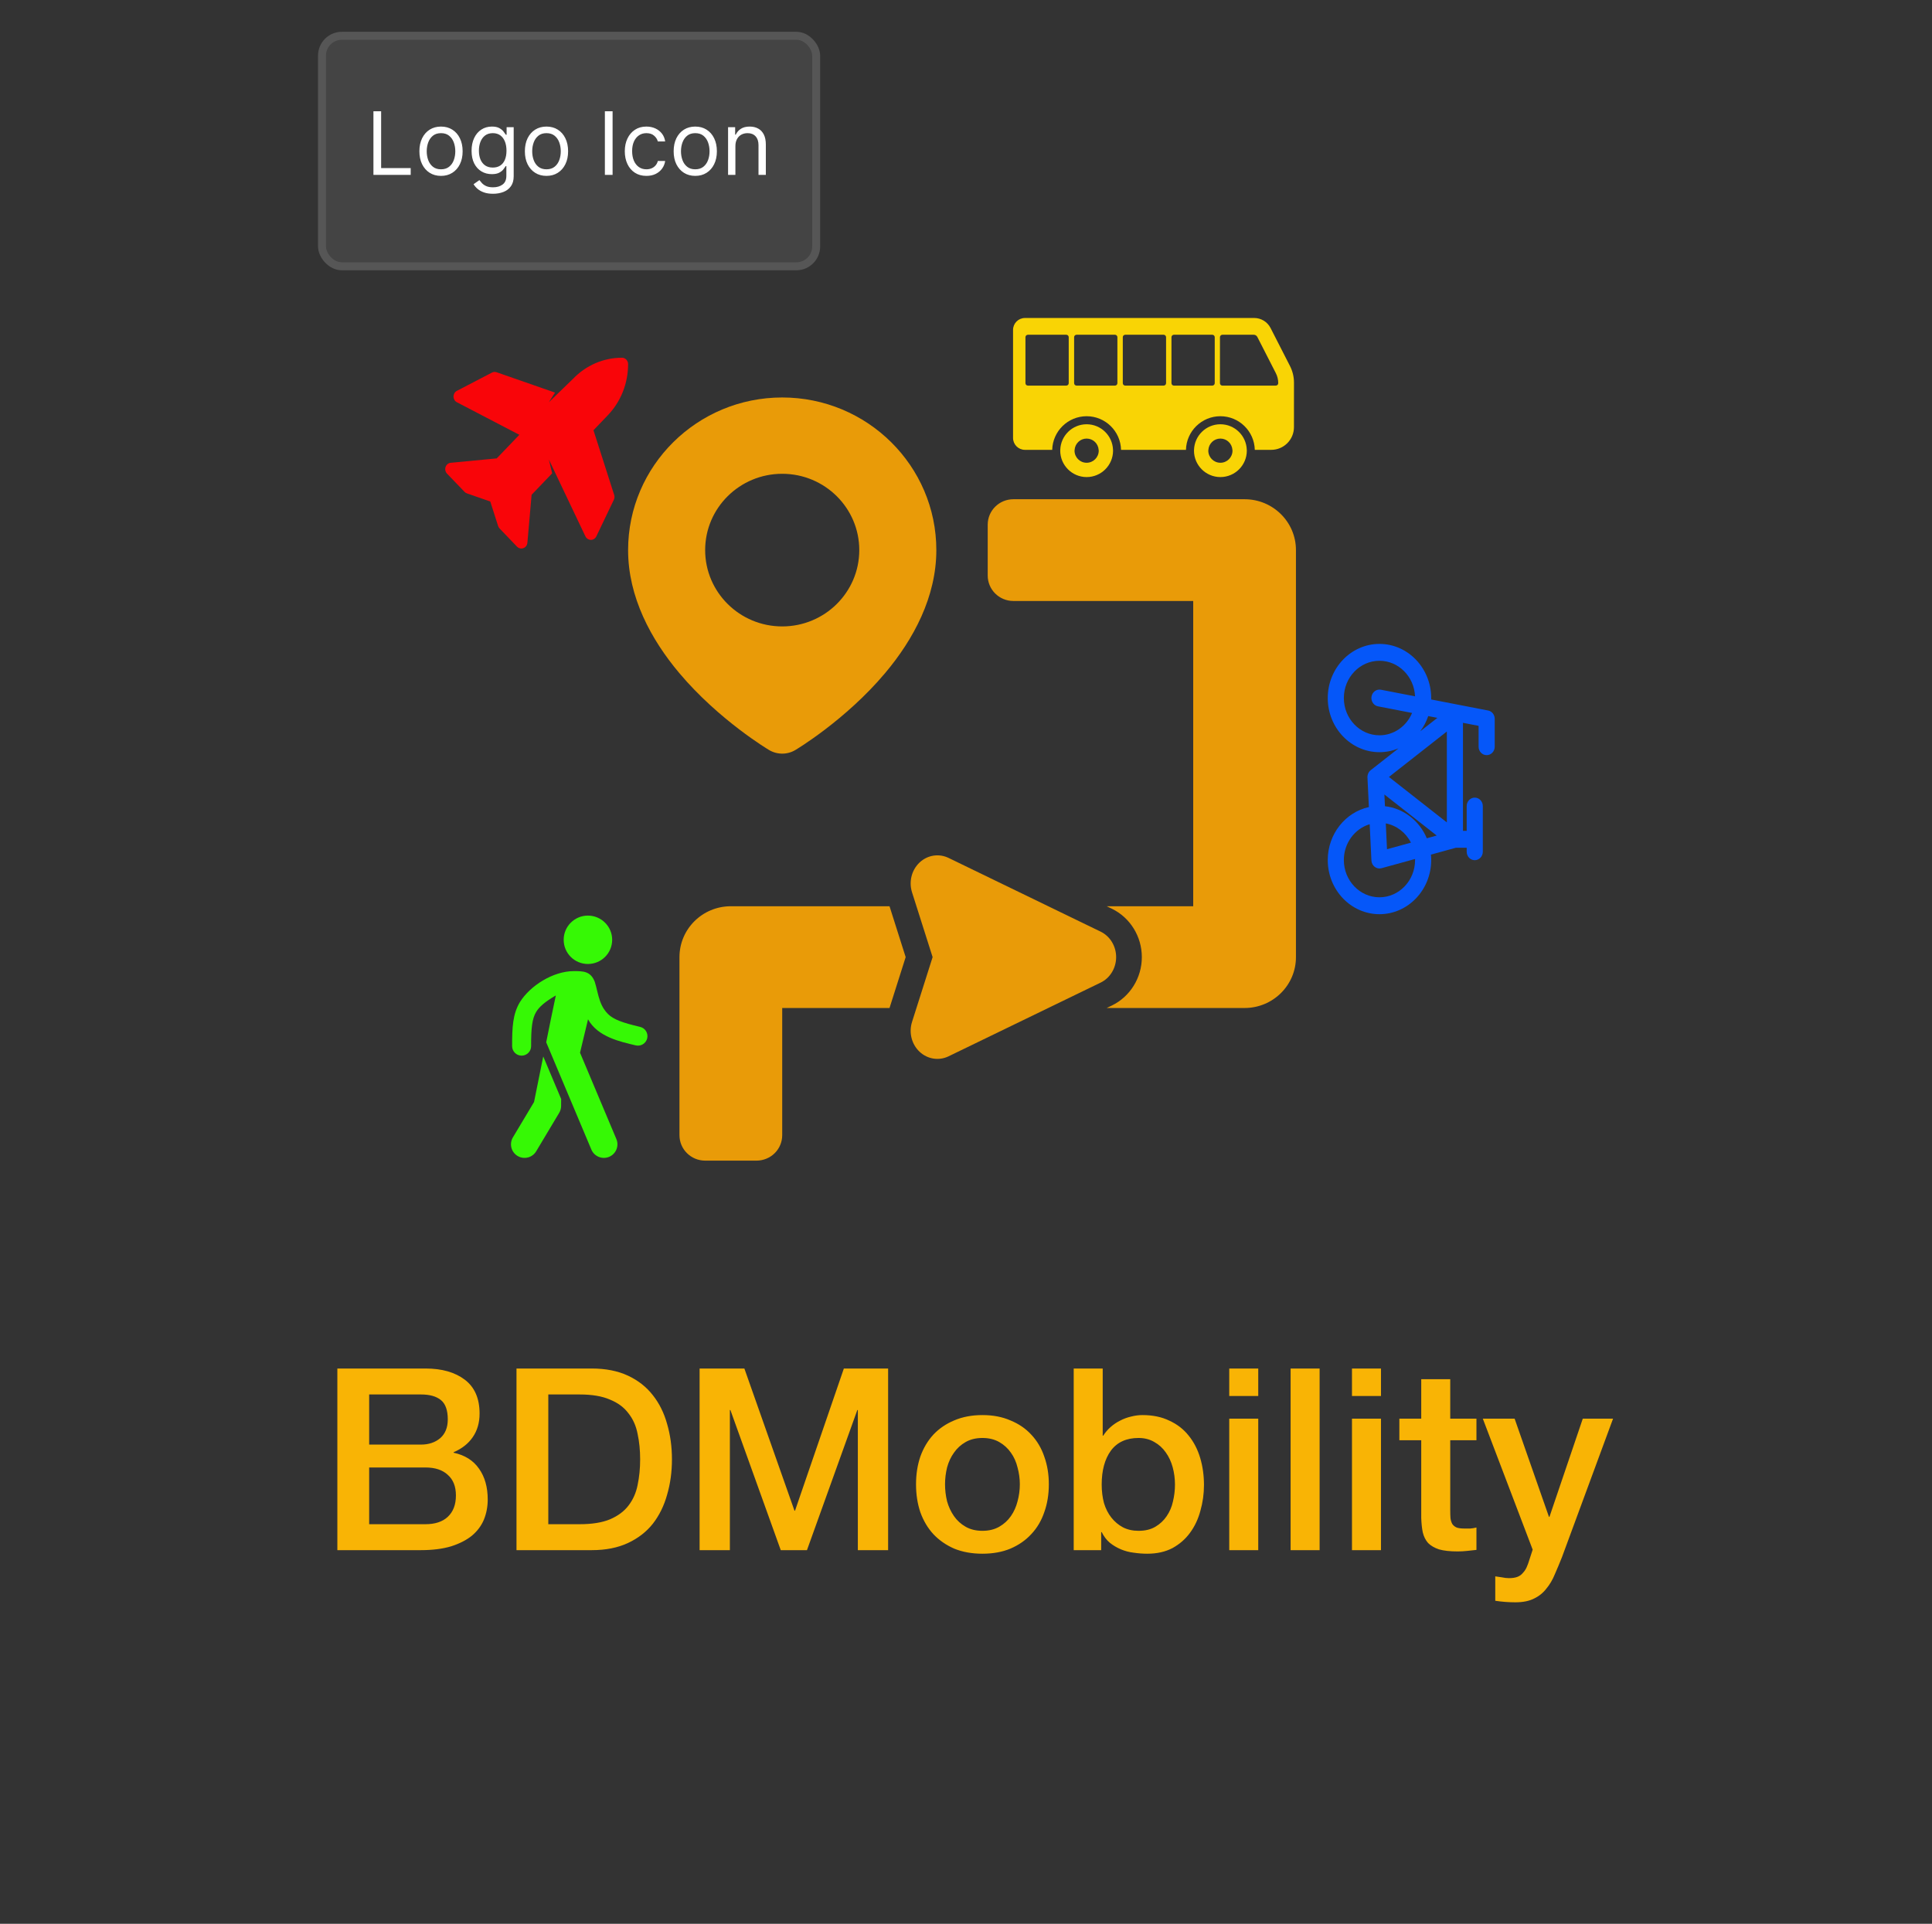<svg width="243" height="242" viewBox="0 0 243 242" fill="none" xmlns="http://www.w3.org/2000/svg">
    <rect x="0" y="0" width="243" height="242" fill="#333333" stroke="none"/>
    <path d="M46.432 181.72H52.96C53.92 181.72 54.72 181.453 55.36 180.92C56 180.365 56.32 179.576 56.32 178.552C56.32 177.4 56.032 176.589 55.456 176.12C54.88 175.651 54.048 175.416 52.96 175.416H46.432V181.72ZM42.432 172.152H53.536C55.584 172.152 57.227 172.621 58.464 173.56C59.701 174.499 60.32 175.917 60.32 177.816C60.32 178.968 60.032 179.96 59.456 180.792C58.901 181.603 58.101 182.232 57.056 182.68V182.744C58.464 183.043 59.531 183.715 60.256 184.76C60.981 185.784 61.344 187.075 61.344 188.632C61.344 189.528 61.184 190.371 60.864 191.16C60.544 191.928 60.043 192.6 59.36 193.176C58.677 193.731 57.803 194.179 56.736 194.52C55.669 194.84 54.4 195 52.928 195H42.432V172.152ZM46.432 191.736H53.504C54.72 191.736 55.659 191.427 56.32 190.808C57.003 190.168 57.344 189.272 57.344 188.12C57.344 186.989 57.003 186.125 56.32 185.528C55.659 184.909 54.72 184.6 53.504 184.6H46.432V191.736ZM64.963 172.152H74.435C76.185 172.152 77.699 172.451 78.979 173.048C80.259 173.645 81.305 174.467 82.115 175.512C82.926 176.536 83.523 177.741 83.907 179.128C84.313 180.515 84.515 181.997 84.515 183.576C84.515 185.155 84.313 186.637 83.907 188.024C83.523 189.411 82.926 190.627 82.115 191.672C81.305 192.696 80.259 193.507 78.979 194.104C77.699 194.701 76.185 195 74.435 195H64.963V172.152ZM68.963 191.736H72.899C74.457 191.736 75.726 191.533 76.707 191.128C77.71 190.701 78.489 190.125 79.043 189.4C79.619 188.653 80.003 187.789 80.195 186.808C80.409 185.805 80.515 184.728 80.515 183.576C80.515 182.424 80.409 181.357 80.195 180.376C80.003 179.373 79.619 178.509 79.043 177.784C78.489 177.037 77.71 176.461 76.707 176.056C75.726 175.629 74.457 175.416 72.899 175.416H68.963V191.736ZM87.993 172.152H93.625L99.929 190.04H99.993L106.137 172.152H111.705V195H107.897V177.368H107.833L101.497 195H98.201L91.865 177.368H91.801V195H87.993V172.152ZM123.567 195.448C122.244 195.448 121.06 195.235 120.015 194.808C118.991 194.36 118.116 193.752 117.391 192.984C116.687 192.216 116.143 191.299 115.759 190.232C115.396 189.165 115.215 187.992 115.215 186.712C115.215 185.453 115.396 184.291 115.759 183.224C116.143 182.157 116.687 181.24 117.391 180.472C118.116 179.704 118.991 179.107 120.015 178.68C121.06 178.232 122.244 178.008 123.567 178.008C124.889 178.008 126.063 178.232 127.087 178.68C128.132 179.107 129.007 179.704 129.711 180.472C130.436 181.24 130.98 182.157 131.343 183.224C131.727 184.291 131.919 185.453 131.919 186.712C131.919 187.992 131.727 189.165 131.343 190.232C130.98 191.299 130.436 192.216 129.711 192.984C129.007 193.752 128.132 194.36 127.087 194.808C126.063 195.235 124.889 195.448 123.567 195.448ZM123.567 192.568C124.377 192.568 125.081 192.397 125.679 192.056C126.276 191.715 126.767 191.267 127.151 190.712C127.535 190.157 127.812 189.539 127.983 188.856C128.175 188.152 128.271 187.437 128.271 186.712C128.271 186.008 128.175 185.304 127.983 184.6C127.812 183.896 127.535 183.277 127.151 182.744C126.767 182.189 126.276 181.741 125.679 181.4C125.081 181.059 124.377 180.888 123.567 180.888C122.756 180.888 122.052 181.059 121.455 181.4C120.857 181.741 120.367 182.189 119.983 182.744C119.599 183.277 119.311 183.896 119.119 184.6C118.948 185.304 118.863 186.008 118.863 186.712C118.863 187.437 118.948 188.152 119.119 188.856C119.311 189.539 119.599 190.157 119.983 190.712C120.367 191.267 120.857 191.715 121.455 192.056C122.052 192.397 122.756 192.568 123.567 192.568ZM135.047 172.152H138.695V180.6H138.759C139.015 180.195 139.325 179.832 139.687 179.512C140.05 179.192 140.445 178.925 140.871 178.712C141.319 178.477 141.778 178.307 142.247 178.2C142.738 178.072 143.218 178.008 143.687 178.008C144.989 178.008 146.119 178.243 147.079 178.712C148.061 179.16 148.871 179.789 149.511 180.6C150.151 181.389 150.631 182.317 150.951 183.384C151.271 184.451 151.431 185.592 151.431 186.808C151.431 187.917 151.282 188.995 150.983 190.04C150.706 191.085 150.269 192.013 149.671 192.824C149.095 193.613 148.359 194.253 147.463 194.744C146.567 195.213 145.511 195.448 144.295 195.448C143.741 195.448 143.175 195.405 142.599 195.32C142.045 195.256 141.511 195.117 140.999 194.904C140.487 194.691 140.018 194.413 139.591 194.072C139.186 193.731 138.845 193.283 138.567 192.728H138.503V195H135.047V172.152ZM147.783 186.744C147.783 185.997 147.687 185.272 147.495 184.568C147.303 183.864 147.015 183.245 146.631 182.712C146.247 182.157 145.767 181.72 145.191 181.4C144.615 181.059 143.954 180.888 143.207 180.888C141.671 180.888 140.509 181.421 139.719 182.488C138.951 183.555 138.567 184.973 138.567 186.744C138.567 187.576 138.663 188.355 138.855 189.08C139.069 189.784 139.378 190.392 139.783 190.904C140.189 191.416 140.669 191.821 141.223 192.12C141.799 192.419 142.461 192.568 143.207 192.568C144.039 192.568 144.743 192.397 145.319 192.056C145.895 191.715 146.365 191.277 146.727 190.744C147.111 190.189 147.378 189.571 147.527 188.888C147.698 188.184 147.783 187.469 147.783 186.744ZM154.61 172.152H158.258V175.608H154.61V172.152ZM154.61 178.456H158.258V195H154.61V178.456ZM162.329 172.152H165.977V195H162.329V172.152ZM170.047 172.152H173.695V175.608H170.047V172.152ZM170.047 178.456H173.695V195H170.047V178.456ZM176.006 178.456H178.758V173.496H182.406V178.456H185.702V181.176H182.406V190.008C182.406 190.392 182.417 190.723 182.438 191C182.481 191.277 182.555 191.512 182.662 191.704C182.79 191.896 182.971 192.045 183.206 192.152C183.441 192.237 183.761 192.28 184.166 192.28C184.422 192.28 184.678 192.28 184.934 192.28C185.19 192.259 185.446 192.216 185.702 192.152V194.968C185.297 195.011 184.902 195.053 184.518 195.096C184.134 195.139 183.739 195.16 183.334 195.16C182.374 195.16 181.595 195.075 180.998 194.904C180.422 194.712 179.963 194.445 179.622 194.104C179.302 193.741 179.078 193.293 178.95 192.76C178.843 192.227 178.779 191.619 178.758 190.936V181.176H176.006V178.456ZM186.502 178.456H190.502L194.822 190.808H194.886L199.078 178.456H202.886L196.454 195.896C196.156 196.643 195.857 197.357 195.558 198.04C195.281 198.723 194.929 199.32 194.502 199.832C194.097 200.365 193.585 200.781 192.966 201.08C192.348 201.4 191.558 201.56 190.598 201.56C189.745 201.56 188.902 201.496 188.07 201.368V198.296C188.369 198.339 188.657 198.381 188.934 198.424C189.212 198.488 189.5 198.52 189.798 198.52C190.225 198.52 190.577 198.467 190.854 198.36C191.132 198.253 191.356 198.093 191.526 197.88C191.718 197.688 191.878 197.453 192.006 197.176C192.134 196.899 192.252 196.579 192.358 196.216L192.774 194.936L186.502 178.456Z" fill="#F9B405"/>
    <path fill-rule="evenodd" clip-rule="evenodd" d="M111.881 114H91.923C88.353 114 85.461 116.864 85.461 120.4V142.8C85.461 144.568 86.907 146 88.692 146H95.153C96.01 146 96.834 145.664 97.439 145.064C98.045 144.464 98.384 143.648 98.384 142.8V126.8H111.881L113.912 120.4L111.881 114ZM114.712 112.248C114.288 110.912 114.66 109.44 115.661 108.496C116.659 107.56 118.092 107.332 119.312 107.924C124.982 110.668 132.885 114.5 138.43 117.192C139.621 117.768 140.384 119.02 140.384 120.4C140.384 121.78 139.621 123.032 138.43 123.608C132.881 126.3 124.982 130.128 119.312 132.876C118.092 133.468 116.659 133.24 115.661 132.304C114.66 131.364 114.288 129.892 114.712 128.552C115.996 124.512 117.301 120.4 117.301 120.4C117.301 120.4 115.996 116.292 114.712 112.248ZM139.194 114L139.852 114.316C142.121 115.416 143.616 117.776 143.616 120.4C143.616 123.024 142.121 125.384 139.852 126.484L139.194 126.8H156.538C160.108 126.8 163 123.936 163 120.4V69.2C163 65.664 160.108 62.8 156.538 62.8H127.462C125.676 62.8 124.231 64.232 124.231 66V72.4C124.231 74.168 125.676 75.6 127.462 75.6H150.077V114L139.194 114ZM98.385 50C87.686 50 79 58.604 79 69.2C79 75.084 81.867 80.424 85.437 84.665C90.453 90.624 96.725 94.344 96.725 94.344C97.747 94.956 99.027 94.956 100.044 94.344C100.044 94.344 106.32 90.624 111.332 84.665C114.898 80.428 117.769 75.088 117.769 69.2C117.769 58.604 109.083 50 98.385 50ZM98.385 59.6C93.034 59.6 88.692 63.9 88.692 69.2C88.692 74.5 93.034 78.8 98.385 78.8C103.736 78.8 108.077 74.5 108.077 69.2C108.077 63.9 103.736 59.6 98.385 59.6Z" fill="#F9A405" fill-opacity="0.92"/>
    <path d="M74.645 54.12L76.439 52.248C78.088 50.528 79 48.232 79 45.8C79 45.36 78.655 45 78.233 45C75.903 45 73.702 45.952 72.054 47.672L69.032 50.6L69.808 49.386L62.454 46.824C62.263 46.76 62.048 46.776 61.872 46.872L57.463 49.168C57.203 49.304 57.042 49.576 57.042 49.88C57.042 50.184 57.203 50.464 57.463 50.6L65.322 54.696L62.477 57.664L56.697 58.216C56.398 58.24 56.145 58.448 56.045 58.736C55.945 59.032 56.014 59.36 56.221 59.576L58.429 61.872C58.506 61.96 58.613 62.024 58.728 62.064L61.665 63.088L62.646 66.152C62.684 66.272 62.746 66.384 62.83 66.472L65.03 68.768C65.176 68.92 65.375 69 65.575 69C65.659 69 65.751 68.984 65.835 68.952C66.111 68.848 66.311 68.584 66.334 68.272L66.863 62.24L69.45 59.541L69.032 57.8L73.632 67.472C73.763 67.744 74.031 67.912 74.323 67.912C74.614 67.912 74.874 67.744 75.005 67.472L77.205 62.872C77.297 62.688 77.312 62.464 77.251 62.264L74.645 54.12Z" fill="#F90509"/>
    <path d="M162.248 46.039L159.806 41.26C159.411 40.487 158.616 40 157.747 40L128.917 40.002C128.089 40.002 127.418 40.672 127.418 41.5V55.09C127.418 55.918 128.089 56.588 128.917 56.588H132.343C132.4 54.247 134.318 52.358 136.672 52.358C139.027 52.358 140.946 54.247 141.001 56.588H149.166C149.223 54.247 151.14 52.358 153.495 52.358C155.849 52.358 157.768 54.247 157.824 56.588H159.892C161.469 56.588 162.749 55.31 162.749 53.732L162.752 48.129C162.752 47.403 162.579 46.687 162.248 46.039ZM134.42 48.202C134.42 48.37 134.282 48.508 134.113 48.508H129.284C129.115 48.508 128.977 48.37 128.977 48.202V42.416C128.977 42.247 129.115 42.109 129.284 42.109H134.113C134.282 42.109 134.42 42.247 134.42 42.416V48.202ZM140.542 48.202C140.542 48.37 140.404 48.508 140.235 48.508H135.406C135.237 48.508 135.099 48.37 135.099 48.202V42.416C135.099 42.247 135.237 42.109 135.406 42.109H140.235C140.404 42.109 140.542 42.247 140.542 42.416V48.202ZM146.664 48.202C146.664 48.37 146.526 48.508 146.357 48.508H141.528C141.359 48.508 141.221 48.37 141.221 48.202V42.416C141.221 42.247 141.359 42.109 141.528 42.109H146.357C146.526 42.109 146.664 42.247 146.664 42.416V48.202ZM152.785 48.202C152.785 48.37 152.647 48.508 152.479 48.508H147.65C147.481 48.508 147.343 48.37 147.343 48.202V42.416C147.343 42.247 147.481 42.109 147.65 42.109H152.479C152.647 42.109 152.785 42.247 152.785 42.416V48.202ZM160.464 48.508H153.747C153.578 48.508 153.44 48.37 153.44 48.202L153.442 42.416C153.442 42.247 153.58 42.109 153.749 42.109H157.689C157.881 42.109 158.056 42.216 158.144 42.389L160.468 46.935C160.669 47.328 160.773 47.763 160.773 48.203C160.771 48.372 160.635 48.508 160.464 48.508Z" fill="#F9D405"/>
    <path d="M153.496 53.37C151.7 53.37 150.235 54.803 150.18 56.587C150.179 56.622 150.175 56.656 150.175 56.69C150.175 58.522 151.666 60.013 153.498 60.013C155.329 60.013 156.82 58.522 156.82 56.69C156.82 56.655 156.815 56.621 156.815 56.587C156.758 54.803 155.294 53.37 153.496 53.37ZM153.498 58.213C152.657 58.213 151.976 57.531 151.976 56.692C151.976 56.656 151.984 56.622 151.986 56.588C152.041 55.797 152.692 55.17 153.498 55.17C154.303 55.17 154.954 55.797 155.009 56.588C155.011 56.624 155.019 56.656 155.019 56.692C155.019 57.531 154.337 58.213 153.498 58.213Z" fill="#F9D405"/>
    <path d="M136.672 53.37C134.876 53.37 133.412 54.803 133.357 56.587C133.355 56.622 133.352 56.656 133.352 56.69C133.352 58.522 134.842 60.013 136.674 60.013C138.506 60.013 139.996 58.522 139.996 56.69C139.996 56.655 139.991 56.621 139.991 56.587C139.934 54.803 138.47 53.37 136.672 53.37ZM136.672 58.213C135.831 58.213 135.151 57.531 135.151 56.692C135.151 56.656 135.159 56.622 135.161 56.588C135.216 55.797 135.867 55.17 136.672 55.17C137.478 55.17 138.129 55.797 138.184 56.588C138.186 56.624 138.194 56.656 138.194 56.692C138.194 57.531 137.513 58.213 136.672 58.213Z" fill="#F9D405"/>
    <path d="M180.01 87.81C180.01 87.871 180.008 87.93 180.006 87.989L187.171 89.378C187.651 89.471 188 89.91 188 90.422V93.931C188 94.518 187.546 94.994 186.987 94.994C186.427 94.994 185.973 94.518 185.973 93.931V91.307L184.006 90.926V104.514H184.476V101.397C184.476 100.81 184.929 100.335 185.489 100.335C186.049 100.335 186.502 100.81 186.502 101.397V107.144C186.502 107.731 186.049 108.207 185.489 108.207C184.929 108.207 184.476 107.731 184.476 107.144V106.639H183.123L179.978 107.506C180 107.73 180.011 107.959 180.011 108.19C180.011 111.945 177.092 115 173.505 115C169.918 115 167 111.945 167 108.19C167 104.914 169.223 102.17 172.173 101.524L171.994 97.793C171.993 97.776 171.993 97.761 171.993 97.744V97.741C171.993 97.696 171.997 97.651 172.002 97.607C172.004 97.592 172.008 97.578 172.009 97.562C172.013 97.532 172.02 97.504 172.026 97.475C172.03 97.459 172.034 97.442 172.04 97.427C172.048 97.398 172.057 97.371 172.067 97.345C172.072 97.331 172.078 97.315 172.084 97.301C172.096 97.273 172.11 97.246 172.125 97.218C172.131 97.206 172.137 97.194 172.143 97.182C172.161 97.153 172.181 97.123 172.201 97.095C172.207 97.088 172.212 97.079 172.217 97.072C172.244 97.037 172.274 97.003 172.306 96.971C172.306 96.971 172.308 96.971 172.308 96.969C172.336 96.941 172.367 96.913 172.399 96.888L175.898 94.14C175.156 94.448 174.35 94.62 173.505 94.62C169.918 94.62 167 91.565 167 87.81C167 84.055 169.919 81 173.505 81C177.093 81 180.01 84.055 180.01 87.81ZM174.696 97.738L181.978 103.453V92.022L174.696 97.737V97.738ZM169.025 108.189C169.025 110.772 171.034 112.874 173.504 112.874C175.973 112.874 177.982 110.773 177.982 108.189C177.982 108.144 177.98 108.1 177.98 108.055L173.761 109.216C173.466 109.298 173.151 109.234 172.905 109.045C172.659 108.856 172.507 108.561 172.492 108.241L172.274 103.683C170.401 104.243 169.024 106.05 169.024 108.187L169.025 108.189ZM177.463 106C176.829 104.751 175.672 103.837 174.299 103.579L174.454 106.828L177.463 106ZM174.195 101.417C176.553 101.679 178.538 103.265 179.458 105.45L180.703 105.107L174.125 99.944L174.195 101.417ZM180.788 90.302L179.638 90.079C179.401 90.777 179.059 91.422 178.631 91.995L180.788 90.302ZM169.025 87.81C169.025 90.394 171.034 92.495 173.504 92.495C175.337 92.495 176.914 91.338 177.607 89.685L173.319 88.854C172.831 88.76 172.49 88.312 172.49 87.81C172.49 87.746 172.496 87.681 172.508 87.615C172.609 87.038 173.138 86.657 173.688 86.763L177.978 87.594C177.871 85.109 175.906 83.122 173.504 83.122C171.034 83.122 169.025 85.223 169.025 87.807L169.025 87.81Z" fill="#0557F9"/>
    <path fill-rule="evenodd" clip-rule="evenodd" d="M73.941 115.177C72.263 115.177 70.898 116.542 70.898 118.22C70.898 119.908 72.263 121.263 73.941 121.263C75.629 121.263 76.997 119.908 76.997 118.22C76.997 116.542 75.629 115.177 73.941 115.177ZM72.178 122.16C69.581 122.16 66.684 123.983 65.391 126.062C64.49 127.559 64.407 129.254 64.414 131.586C64.406 132.252 64.945 132.796 65.612 132.794C66.278 132.792 66.814 132.245 66.803 131.578C66.796 129.324 66.927 128.142 67.438 127.293C67.828 126.644 68.552 126.015 69.911 125.219C69.487 127.185 69.096 129.155 68.699 131.114C70.59 135.605 72.481 140.097 74.371 144.588C74.728 145.471 75.738 145.891 76.615 145.522C77.493 145.152 77.899 144.136 77.516 143.264L72.954 132.425L73.535 130L73.96 128.224C75.18 130.439 78.012 131.038 79.95 131.499C80.596 131.661 81.25 131.262 81.403 130.614C81.556 129.965 81.148 129.317 80.497 129.173C78.303 128.657 77.184 128.255 76.476 127.561C76.106 127.198 75.747 126.693 75.467 125.915C75.187 125.137 75.056 124.277 74.808 123.509L74.805 123.501C74.284 122.156 73.345 122.165 72.178 122.16ZM68.327 132.894L67.17 138.629L64.525 143.052C64.024 143.862 64.283 144.925 65.1 145.414C65.917 145.902 66.976 145.628 67.453 144.804L70.332 139.991C70.485 139.736 70.568 139.445 70.574 139.147L70.58 138.246C69.829 136.462 69.078 134.678 68.327 132.894Z" fill="#36F905"/>
    <rect x="40" y="4" width="63.156" height="30" rx="3" fill="#444444"/>
    <rect x="40.5" y="4.5" width="62.156" height="29" rx="2.5" stroke="white" stroke-opacity="0.098"/>
    <path d="M46.969 22V14H47.938V21.141H51.656V22H46.969ZM55.469 22.125C54.927 22.125 54.452 21.996 54.043 21.738C53.637 21.48 53.319 21.12 53.09 20.656C52.863 20.193 52.75 19.651 52.75 19.031C52.75 18.406 52.863 17.861 53.09 17.395C53.319 16.928 53.637 16.566 54.043 16.309C54.452 16.051 54.927 15.922 55.469 15.922C56.01 15.922 56.484 16.051 56.891 16.309C57.3 16.566 57.617 16.928 57.844 17.395C58.073 17.861 58.188 18.406 58.188 19.031C58.188 19.651 58.073 20.193 57.844 20.656C57.617 21.12 57.3 21.48 56.891 21.738C56.484 21.996 56.01 22.125 55.469 22.125ZM55.469 21.297C55.88 21.297 56.219 21.191 56.484 20.98C56.75 20.77 56.947 20.492 57.074 20.148C57.202 19.805 57.266 19.432 57.266 19.031C57.266 18.63 57.202 18.256 57.074 17.91C56.947 17.564 56.75 17.284 56.484 17.07C56.219 16.857 55.88 16.75 55.469 16.75C55.057 16.75 54.719 16.857 54.453 17.07C54.188 17.284 53.991 17.564 53.863 17.91C53.736 18.256 53.672 18.63 53.672 19.031C53.672 19.432 53.736 19.805 53.863 20.148C53.991 20.492 54.188 20.77 54.453 20.98C54.719 21.191 55.057 21.297 55.469 21.297ZM62.017 24.375C61.571 24.375 61.188 24.318 60.868 24.203C60.548 24.091 60.281 23.943 60.067 23.758C59.856 23.576 59.688 23.38 59.563 23.172L60.298 22.656C60.381 22.766 60.487 22.891 60.614 23.031C60.742 23.174 60.916 23.298 61.138 23.402C61.362 23.509 61.655 23.562 62.017 23.562C62.501 23.562 62.901 23.445 63.216 23.211C63.531 22.977 63.688 22.609 63.688 22.109V20.891H63.61C63.543 21 63.446 21.135 63.321 21.297C63.199 21.456 63.022 21.598 62.79 21.723C62.561 21.845 62.251 21.906 61.86 21.906C61.376 21.906 60.941 21.792 60.556 21.562C60.173 21.333 59.87 21 59.645 20.562C59.424 20.125 59.313 19.594 59.313 18.969C59.313 18.354 59.422 17.819 59.638 17.363C59.854 16.905 60.155 16.551 60.54 16.301C60.925 16.048 61.371 15.922 61.876 15.922C62.267 15.922 62.577 15.987 62.806 16.117C63.037 16.245 63.215 16.391 63.337 16.555C63.462 16.716 63.558 16.849 63.626 16.953H63.72V16H64.61V22.172C64.61 22.688 64.493 23.107 64.259 23.43C64.027 23.755 63.715 23.994 63.321 24.145C62.931 24.298 62.496 24.375 62.017 24.375ZM61.985 21.078C62.355 21.078 62.668 20.994 62.923 20.824C63.178 20.655 63.372 20.412 63.505 20.094C63.638 19.776 63.704 19.396 63.704 18.953C63.704 18.521 63.639 18.139 63.509 17.809C63.379 17.478 63.186 17.219 62.931 17.031C62.675 16.844 62.36 16.75 61.985 16.75C61.595 16.75 61.269 16.849 61.009 17.047C60.751 17.245 60.557 17.51 60.427 17.844C60.299 18.177 60.235 18.547 60.235 18.953C60.235 19.37 60.3 19.738 60.431 20.059C60.563 20.376 60.759 20.626 61.017 20.809C61.277 20.988 61.6 21.078 61.985 21.078ZM68.735 22.125C68.194 22.125 67.718 21.996 67.31 21.738C66.903 21.48 66.586 21.12 66.356 20.656C66.13 20.193 66.017 19.651 66.017 19.031C66.017 18.406 66.13 17.861 66.356 17.395C66.586 16.928 66.903 16.566 67.31 16.309C67.718 16.051 68.194 15.922 68.735 15.922C69.277 15.922 69.751 16.051 70.157 16.309C70.566 16.566 70.884 16.928 71.11 17.395C71.34 17.861 71.454 18.406 71.454 19.031C71.454 19.651 71.34 20.193 71.11 20.656C70.884 21.12 70.566 21.48 70.157 21.738C69.751 21.996 69.277 22.125 68.735 22.125ZM68.735 21.297C69.147 21.297 69.485 21.191 69.751 20.98C70.017 20.77 70.213 20.492 70.341 20.148C70.468 19.805 70.532 19.432 70.532 19.031C70.532 18.63 70.468 18.256 70.341 17.91C70.213 17.564 70.017 17.284 69.751 17.07C69.485 16.857 69.147 16.75 68.735 16.75C68.324 16.75 67.985 16.857 67.72 17.07C67.454 17.284 67.257 17.564 67.13 17.91C67.002 18.256 66.939 18.63 66.939 19.031C66.939 19.432 67.002 19.805 67.13 20.148C67.257 20.492 67.454 20.77 67.72 20.98C67.985 21.191 68.324 21.297 68.735 21.297ZM77.049 14V22H76.08V14H77.049ZM81.304 22.125C80.741 22.125 80.257 21.992 79.851 21.727C79.444 21.461 79.132 21.095 78.913 20.629C78.694 20.163 78.585 19.63 78.585 19.031C78.585 18.422 78.697 17.884 78.921 17.418C79.147 16.949 79.463 16.583 79.866 16.32C80.272 16.055 80.746 15.922 81.288 15.922C81.71 15.922 82.09 16 82.429 16.156C82.767 16.312 83.045 16.531 83.261 16.812C83.477 17.094 83.611 17.422 83.663 17.797H82.741C82.671 17.523 82.515 17.281 82.272 17.07C82.033 16.857 81.71 16.75 81.304 16.75C80.944 16.75 80.629 16.844 80.358 17.031C80.09 17.216 79.88 17.478 79.73 17.816C79.581 18.152 79.507 18.547 79.507 19C79.507 19.463 79.58 19.867 79.726 20.211C79.874 20.555 80.082 20.822 80.351 21.012C80.621 21.202 80.939 21.297 81.304 21.297C81.543 21.297 81.761 21.255 81.956 21.172C82.151 21.088 82.317 20.969 82.452 20.812C82.588 20.656 82.684 20.469 82.741 20.25H83.663C83.611 20.604 83.482 20.923 83.276 21.207C83.073 21.488 82.804 21.712 82.468 21.879C82.134 22.043 81.746 22.125 81.304 22.125ZM87.448 22.125C86.907 22.125 86.431 21.996 86.022 21.738C85.616 21.48 85.299 21.12 85.069 20.656C84.843 20.193 84.73 19.651 84.73 19.031C84.73 18.406 84.843 17.861 85.069 17.395C85.299 16.928 85.616 16.566 86.022 16.309C86.431 16.051 86.907 15.922 87.448 15.922C87.99 15.922 88.464 16.051 88.87 16.309C89.279 16.566 89.597 16.928 89.823 17.395C90.052 17.861 90.167 18.406 90.167 19.031C90.167 19.651 90.052 20.193 89.823 20.656C89.597 21.12 89.279 21.48 88.87 21.738C88.464 21.996 87.99 22.125 87.448 22.125ZM87.448 21.297C87.86 21.297 88.198 21.191 88.464 20.98C88.73 20.77 88.926 20.492 89.054 20.148C89.181 19.805 89.245 19.432 89.245 19.031C89.245 18.63 89.181 18.256 89.054 17.91C88.926 17.564 88.73 17.284 88.464 17.07C88.198 16.857 87.86 16.75 87.448 16.75C87.037 16.75 86.698 16.857 86.433 17.07C86.167 17.284 85.97 17.564 85.843 17.91C85.715 18.256 85.651 18.63 85.651 19.031C85.651 19.432 85.715 19.805 85.843 20.148C85.97 20.492 86.167 20.77 86.433 20.98C86.698 21.191 87.037 21.297 87.448 21.297ZM92.496 18.391V22H91.574V16H92.465V16.938H92.543C92.684 16.633 92.897 16.388 93.184 16.203C93.47 16.016 93.84 15.922 94.293 15.922C94.699 15.922 95.055 16.005 95.359 16.172C95.664 16.336 95.901 16.586 96.07 16.922C96.24 17.255 96.324 17.677 96.324 18.188V22H95.402V18.25C95.402 17.779 95.28 17.412 95.035 17.148C94.79 16.883 94.454 16.75 94.027 16.75C93.733 16.75 93.47 16.814 93.238 16.941C93.009 17.069 92.828 17.255 92.695 17.5C92.562 17.745 92.496 18.042 92.496 18.391Z" fill="white"/>
</svg>
